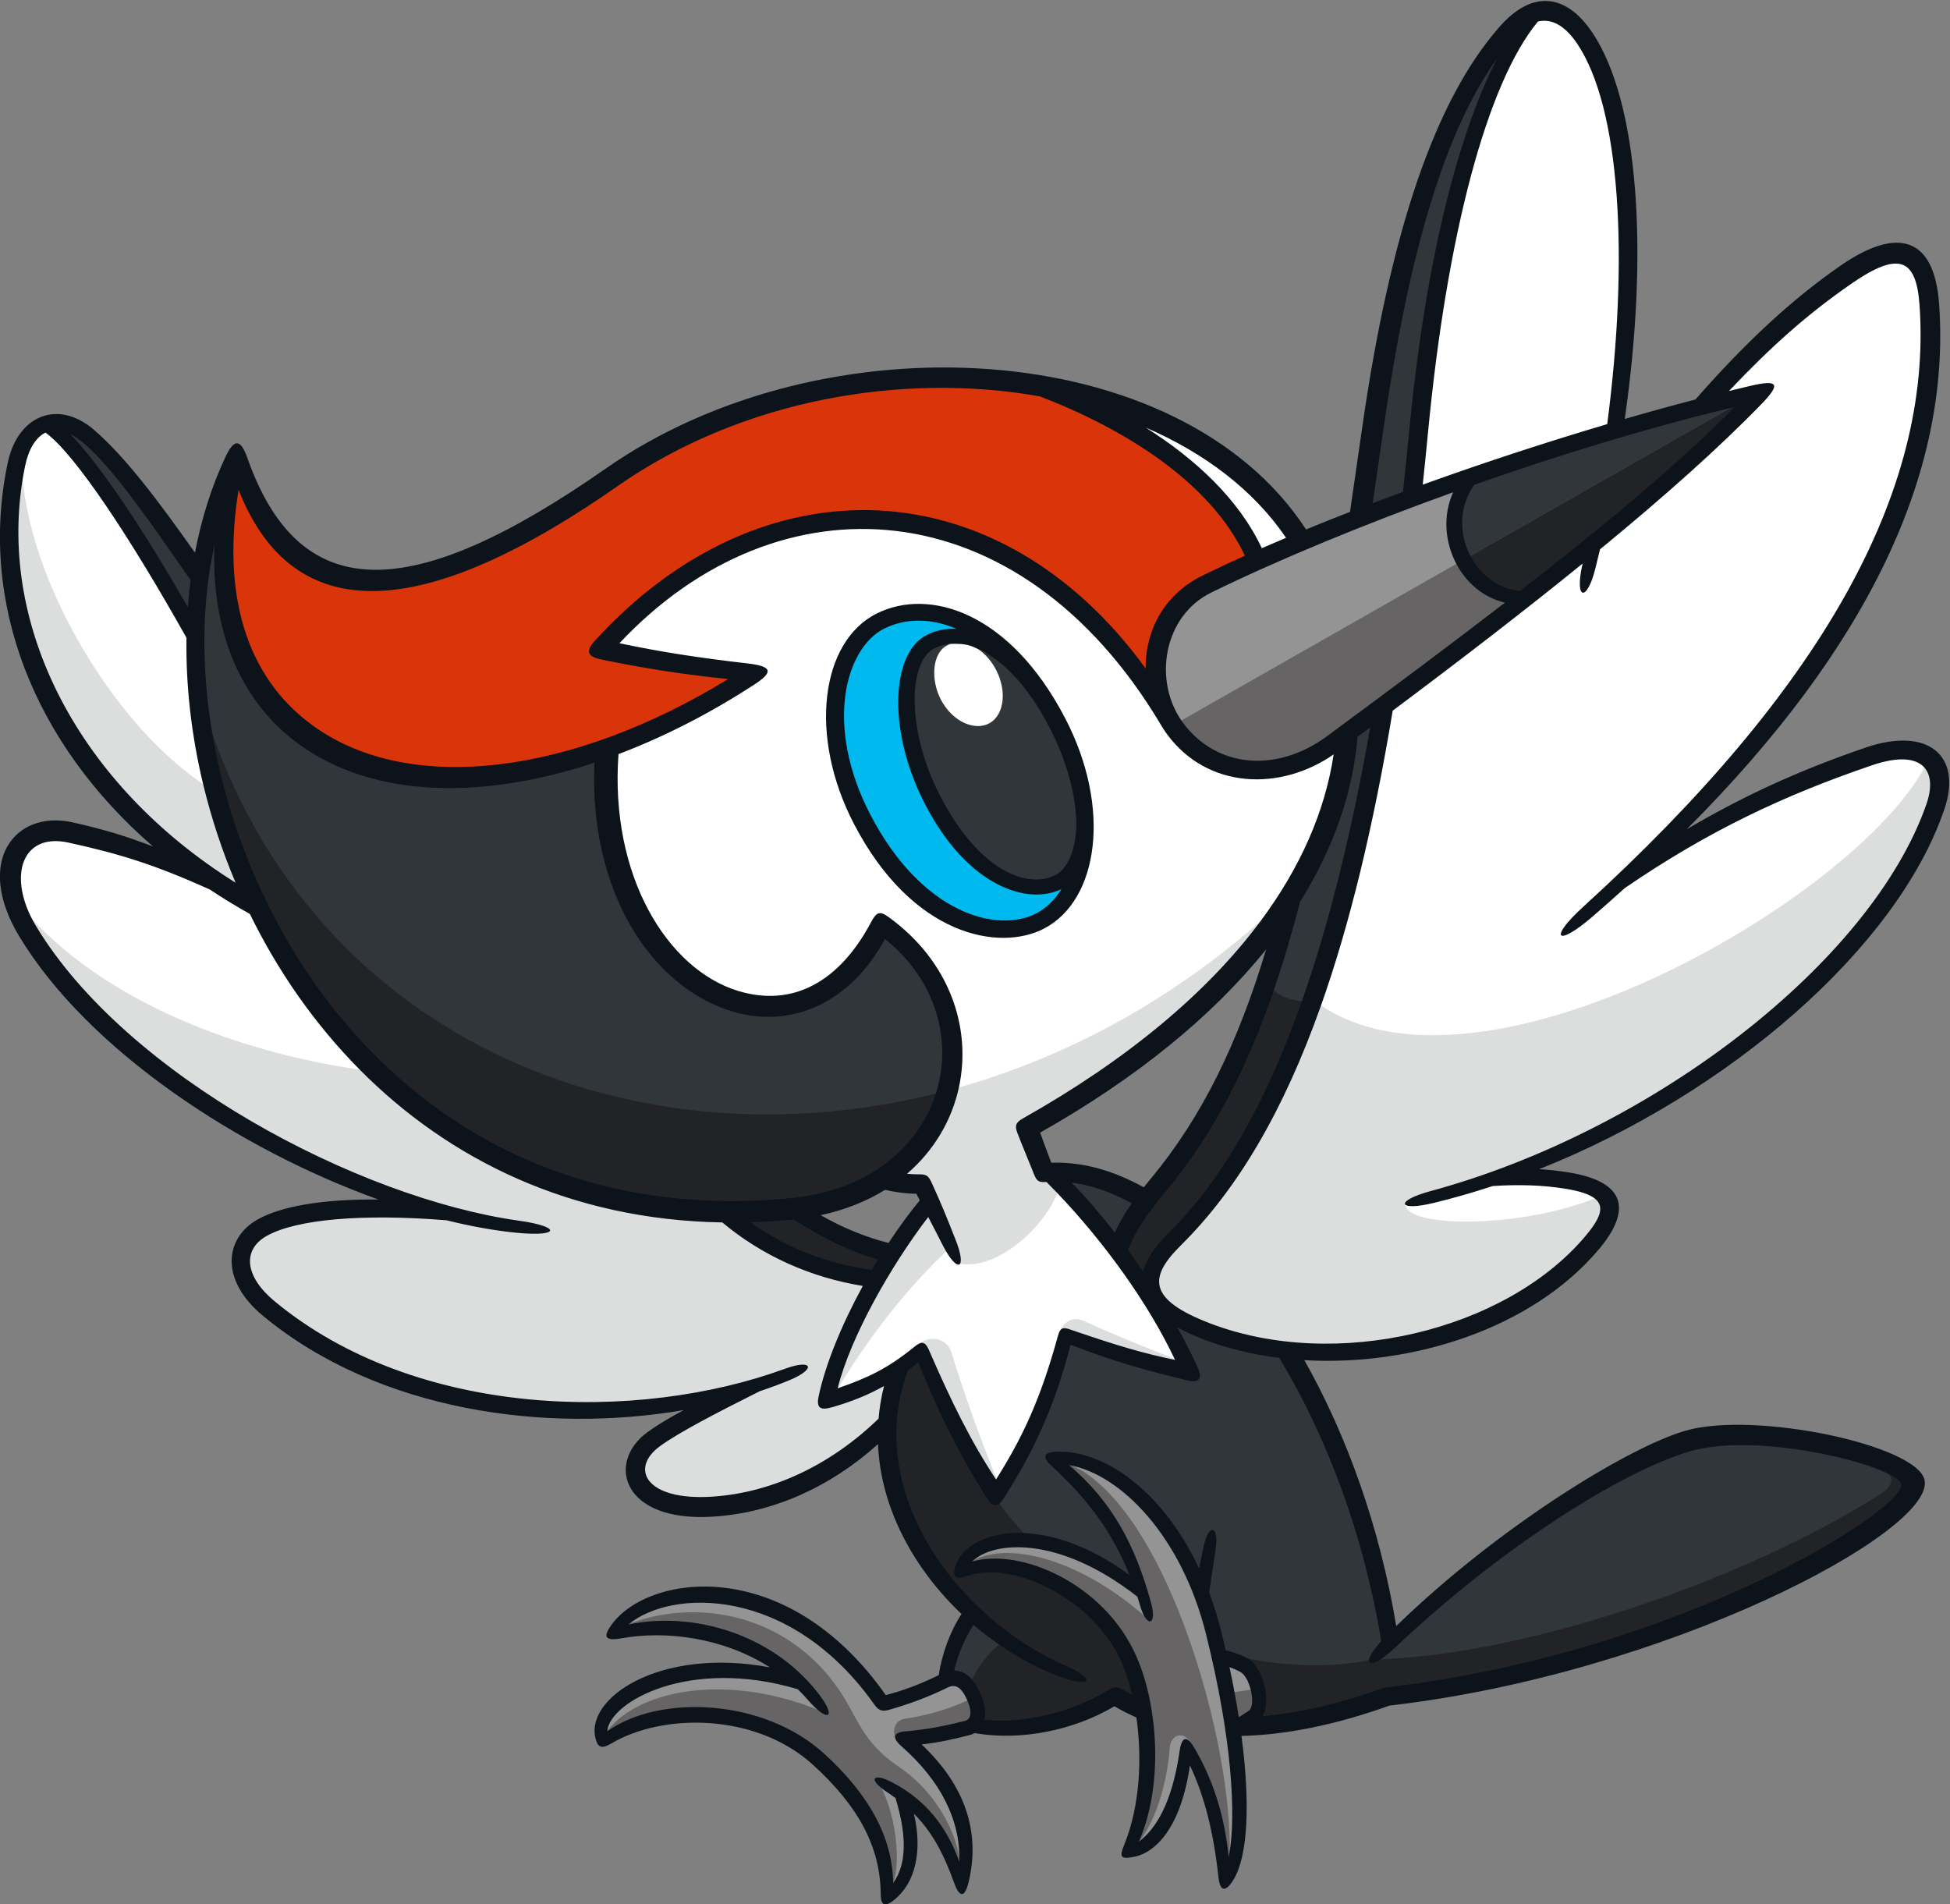 <?xml version="1.0" encoding="UTF-8"?>
<!-- Created with Inkscape (http://www.inkscape.org/) -->
<svg version="1.1" viewBox="0 0 295.92 288.96" xmlns="http://www.w3.org/2000/svg" xmlns:cc="http://creativecommons.org/ns#" xmlns:dc="http://purl.org/dc/elements/1.1/" xmlns:rdf="http://www.w3.org/1999/02/22-rdf-syntax-ns#">
 <rect x="0" y="0" width="295.92" height="288.96" fill="#808080" stroke="none"/>
 <defs>
  <clipPath id="clipPath2744">
   <path d="M 0,841.89 H 595.28 V 0 H 0 Z"/>
  </clipPath>
  <clipPath id="clipPath2759">
   <path d="M 0,841.89 H 595.28 V 0 H 0 Z"/>
  </clipPath>
  <clipPath id="clipPath2669">
   <path d="M 0,841.89 H 595.28 V 0 H 0 Z"/>
  </clipPath>
  <clipPath id="clipPath2684">
   <path d="M 0,841.89 H 595.28 V 0 H 0 Z"/>
  </clipPath>
  <clipPath id="clipPath2699">
   <path d="M 0,841.89 H 595.28 V 0 H 0 Z"/>
  </clipPath>
  <clipPath id="clipPath2714">
   <path d="M 0,841.89 H 595.28 V 0 H 0 Z"/>
  </clipPath>
  <clipPath id="clipPath2639">
   <path d="M 0,841.89 H 595.28 V 0 H 0 Z"/>
  </clipPath>
  <clipPath id="clipPath2654">
   <path d="M 0,841.89 H 595.28 V 0 H 0 Z"/>
  </clipPath>
  <clipPath id="clipPath2774">
   <path d="M 0,841.89 H 595.28 V 0 H 0 Z"/>
  </clipPath>
  <clipPath id="clipPath2789">
   <path d="M 0,841.89 H 595.28 V 0 H 0 Z"/>
  </clipPath>
  <clipPath id="clipPath2804">
   <path d="M 0,841.89 H 595.28 V 0 H 0 Z"/>
  </clipPath>
  <clipPath id="clipPath2819">
   <path d="M 0,841.89 H 595.28 V 0 H 0 Z"/>
  </clipPath>
  <clipPath id="clipPath2834">
   <path d="M 0,841.89 H 595.28 V 0 H 0 Z"/>
  </clipPath>
  <clipPath id="clipPath2849">
   <path d="M 0,841.89 H 595.28 V 0 H 0 Z"/>
  </clipPath>
  <clipPath id="clipPath2864">
   <path d="M 0,841.89 H 595.28 V 0 H 0 Z"/>
  </clipPath>
  <clipPath id="clipPath2909">
   <path d="M 0,841.89 H 595.28 V 0 H 0 Z"/>
  </clipPath>
  <clipPath id="clipPath2984">
   <path d="M 0,841.89 H 595.28 V 0 H 0 Z"/>
  </clipPath>
  <clipPath id="clipPath3074">
   <path d="M 0,841.89 H 595.28 V 0 H 0 Z"/>
  </clipPath>
  <clipPath id="clipPath2999-2-6-3">
   <path d="M 0,841.89 H 595.28 V 0 H 0 Z"/>
  </clipPath>
  <clipPath id="clipPath3089-9-9-3">
   <path d="M 0,841.89 H 595.28 V 0 H 0 Z"/>
  </clipPath>
 </defs>
 <g stroke-width="3.885">
  <path d="m256.26 218.66c-10.46 3.077-30.046 15.483-45.222 30.559-1.539-10.083-7.281-32.093-15.483-44.126-6.974-1.508-17.228-3.555-20.783-8.478l-34.864 8.202c-0.956 0.82-1.915 1.368-3.101 2.207-5.677 13.614 0.622 28.002 10.755 37.58-2.001 2.704-3.606 6.761-4.068 10.483l3.699 6.679c6.481 1.259 15.359-0.202 22.112-4.445 10.362 6.543 24.812 6.05 41.325 0.101 42.145-4.818 80.906-26.355 79.779-32.505-0.785-4.262-23.744-9.317-34.149-6.255" fill="#30363a"/>
  <path d="m199.79 86.274c-7.079-15.32-23.173-24.688-41.877-27.862 13.673 5.105 28.045 14.5 32.944 26.351-13.832 5.782-16.999 11.229-15.141 21.44-22.197-34.592-59.544-35.952-84.5-7.763 7.852 1.593 14.217 2.759 23.239 3.61-48.96 31.786-90.301 13.051-78.462-33.003-20.981 40.785 10.941 121.41 84.224 114.3 5.49-0.532 10.118-2.191 13.816-4.596 1.807 0.594 3.998 0.882 5.98 0.8 0.439 0.929 0.839 1.78 1.228 2.607-6.601 7.918-14.244 21.754-15.689 30.174 5.331-1.232 9.706-3.419 14.353-7.522 3.66 8.614 6.873 15.211 11.248 22.05 4.853-6.904 8.031-14.392 10.63-24.237 8.645 2.906 12.748 4.239 18.899 5.471-4.29-9.982-13.346-22.489-21.292-30.147l-0.754-0.07c-0.956-2.459-1.686-4.297-2.595-6.764 44.573-24.956 56.451-57.352 43.75-84.842" fill="#fff"/>
  <path d="m114.45 102.05c-9.022-0.851-15.386-2.017-23.239-3.606 24.956-28.189 62.306-26.829 84.5 7.759-1.857-10.211 1.309-15.658 15.141-21.44-4.899-11.85-19.272-21.245-32.944-26.347-21.455-3.644-46.349 0.866-65.042 13.914-30.889 21.564-49.22 21.327-56.878-3.283-11.839 46.054 29.502 64.789 78.462 33.003" fill="#d9340a"/>
  <path d="m35.155 70.764c-19.248 41.282 12.795 119.6 85.067 112.58 25.636-2.487 32.517-29.385 13.673-43.206-12.53 25.593-44.814 9.084-41.613-26.984-35.606 14.788-65.858-3.959-57.127-42.394" fill="#30363a"/>
  <path d="m283.74 114.71c-12.655 4.317-24.117 9.624-37.339 18.689 33.038-30.679 48.447-59.653 46.5-87.324-0.606-8.602-4.713-9.958-12.581-4.511-8.257 5.715-15.095 12.142-22.054 20.15-4.958 1.15-8.245 1.904-13.078 3.427 3.726-25.958 2.238-49.162-4.519-59.4-2.506-3.8-5.171-4.62-7.41-4.138-7.681 8.365-14.644 30.563-17.815 63.752-5.743 60.088-16.408 102.13-37.121 122.64-6.388 6.325-4.608 10.308 4.923 13.949 19.687 7.518 46.201 1.158 58.514-13.385 4.546-5.37 2.953-8.342-3.718-9.457-3.563-0.591-7.075-0.699-10.949-0.474 29.055-10.234 58.646-33.131 66.763-56.257 2.436-6.935-1.865-10.475-10.118-7.658" fill="#fff"/>
  <path d="m196 136.32c-4.697 18.211-10.724 32.124-20.142 43.466-3.163 3.808-5.156 6.749-6.131 9.974 1.375 1.842 3.536 4.779 5.335 7.961l0.633-0.284c-2.125-2.576-1.29-5.572 2.623-9.445 20.713-20.511 31.378-62.551 37.121-122.64 3.124-32.711 10.001-55.169 17.554-63.814-1.741 0.971-3.252 2.102-4.286 3.275-8.093 9.189-15.425 26.518-20.243 60.127-1.714 11.944-3.291 22.85-4.88 32.836 2.898 13.789-1.115 28.169-7.584 38.547" fill="#30363a"/>
  <path d="m29.685 96.554c0.047-3.163 0.276-6.275 0.707-9.294-6.267-8.913-11.676-16.649-16.797-21.067-2.49-2.149-4.798-2.627-6.675-1.943 4.954 2.623 14.765 17.958 22.765 32.303" fill="#30363a"/>
  <path d="m136.38 207.68c-0.614 2.358-1.232 5.537-1.341 7.845-7.378 7.623-16.855 12.379-26.809 13.024-12.134 0.785-14.057-6.465-8.925-10.222 2.759-2.02 7.588-4.546 13.918-7.728-23.033 6.59-53.009 3.932-72.385-12.091-5.133-4.247-5.603-9.748-0.909-12.375 4.593-2.564 14.221-3.47 27.532-2.324-22.679-6.139-50.887-22.224-63.192-42.576-6.205-10.269-0.754-16.598 6.426-15.04 8.249 1.795 13.572 3.691 22.819 7.977-26.164-17.037-35.489-42.242-30.939-63.837 0.645-3.066 2.219-5.315 4.336-6.081 4.958 2.619 14.768 17.958 22.765 32.299-0.575 38.936 27.819 86.392 80.195 87.212 6.706 5.715 14.271 9.104 23.009 10.222-3.691 7.196-6.135 13.385-7.336 18.343 3.936-1.169 6.59-2.288 10.836-4.647" fill="#fff"/>
  <path d="m159.85 177.74c5.785 0.326 10.269 1.69 14.364 4.29-1.496 1.884-3.314 4.484-4.484 7.41-3.38-4.484-6.893-8.451-9.881-11.699" fill="#30363a"/>
  <path d="m143.46 254.99c-3.349 1.64-6.154 2.665-9.434 3.485-15.176-22.147-36.779-18.114-40.948-10.595 8.587-2.203 20.604-0.183 28.36 7.359-18.156-5.494-32.428 2.914-29.863 8.979 7.74-5.832 23.577-5.587 32.606 2.599 7.841 7.106 10.949 14.349 10.459 21.125 4.107-3.12 4.573-8.482 2.215-15.6 4.596 3.256 6.963 7.336 9.135 13.75 2.028-7.934-0.82-15.65-8.75-22.283 3.745-0.291 6.263-0.797 9.64-1.643 3.442-0.859 0.369-9.034-3.419-7.176" fill="#949495"/>
  <path d="m143.95 165.45c-48.066 12.853-98.565-8.369-113.43-59.357 8.902 66.984 67.987 88.964 103.5 72.739 3.419-1.5 8.016-7.444 9.927-13.381" fill="#222327"/>
 </g>
 <g fill="#dcdddd" stroke-width="3.885">
  <path d="m141.42 182.17c-6.893 6.784-14.007 20.795-15.114 29.949 5.354-9.154 11.765-17.193 18.145-23.013 0.186 0.501 0.75 1.752 1.034 2.63 5.661 1.185 13.478-5.51 15.483-12.014-0.501-0.75-1.002-1.375-1.511-1.881l-1.131-0.206c-0.82-1.846-1.846-4.717-2.549-6.71 15.441-8.047 30.368-20.938 37.995-33.383-15.048 13.987-32.272 23.215-49.819 27.909-1.912 5.937-6.512 11.882-9.931 13.381 2.051 0.412 4.379 0.956 5.883 0.82z"/>
  <path d="m139.1 204.15c1.818-1.562 4.561-1.29 5.308 1.154 1.504 4.934 3.975 12.177 7.176 19.967-3.854-4.725-9.737-14.656-12.484-21.121"/>
  <path d="m160.68 202.48c0.622-1.947 2.145-2.782 3.796-2.024 5.354 2.459 10.533 4.484 16.225 6.691-5.308-0.361-14.947-2.999-20.021-4.666"/>
 </g>
 <path d="m133 194.01c-8.789-1.103-16.392-4.495-23.134-10.238 3.349 0.051 6.796-0.074 10.343-0.42 0.097-0.012 0.19-0.027 0.291-0.039 5.055 3.264 9.364 5.548 14.749 6.834-0.975 1.605-1.434 2.459-2.25 3.862" fill="#222327" stroke-width="3.885"/>
 <g fill="#dcdddd" stroke-width="3.885">
  <path d="m57.515 162.69c13.109 12.41 30.679 20.74 52.36 21.078 6.706 5.715 14.271 9.104 23.009 10.222-3.691 7.196-6.135 13.385-7.336 18.343 3.936-1.169 6.59-2.292 10.836-4.647-0.618 2.358-1.232 5.537-1.341 7.841-7.378 7.623-16.855 12.383-26.809 13.028-12.134 0.785-14.057-6.465-8.925-10.222 2.759-2.02 7.588-4.546 13.918-7.732-23.033 6.593-53.009 3.936-72.385-12.087-5.133-4.247-5.603-9.748-0.909-12.375 4.589-2.564 14.221-3.47 27.532-2.327-22.679-6.135-54.349-24.288-63.114-44.927 13.036 14.59 35.594 21.82 53.164 23.806"/>
  <path d="m3.315 70.414c0.412 17.364 14.765 41.426 29.669 49.904 1.096 5.059 3.419 11.757 5.879 16.408-22.776-11.283-42.452-36.243-35.548-66.312"/>
  <path d="m292.74 115.09c-9.278 20.406-68.888 55.27-93.277 36.771-5.952 17.061-16.082 31.487-21.552 36.818-5.467 5.335-4.375 9.434 2.735 12.445 31.2 13.195 66.503-9.131 62.905-19.917-11.54 5.296-30.656 5.296-30.236 1.43 58.914-14.566 87.445-59.653 79.425-67.548"/>
 </g>
 <g stroke-width="3.885">
  <path d="m125.21 259.92c-14.609-6.314-29.012-3.606-33.547 3.454 10.234-4.398 20.107-4.748 30.765 2.059 7.417 4.74 11.85 13.447 12.468 21.902 2.421-3.866 0.878-13.401-1.904-17.263 4.841 1.958 10.358 7.573 12.779 14.889 0.322-5.684-3.376-12.744-9.224-16.742-3.92-2.685-5.311-4.83-7.514-8.952-7.891-14.792-24.218-17.348-35.206-12.126 14.17-1.236 24.529 3.143 31.382 12.779" fill="#666464"/>
  <path d="m147.76 257.57c-2.949 1.562-6.947 2.77-10.487 3.256-1.593 0.218-2.102 2.23-1.049 3.435 4.818-0.284 7.689-1.103 9.997-1.745 2.308-0.641 2.685-1.97 1.539-4.946" fill="#666464"/>
  <path d="m151 227.3c15.002 20.779 40.867 28.212 57.383 24.494 20.185-0.221 53.716-10.475 76.857-24.968 2.188-1.368 2.219-2.782 0.789-3.594 3.613 0.027 5.226 2.358 3.505 4.286-8.517 9.535-49.034 27.431-77.747 29.653-12.223 4.076-28.519 7.767-42.145 0.381-5.35 2.677-15.918 6.36-21.778 4.068 0.785-1.364 0.649-3.617-0.855-5.669 1.232-2.941 3.147-5.401 5.537-7.11-14.765-11.143-22.127-27.47-16.167-41.154 1.539-1.162 2.564-1.846 3.52-2.871 2.599 7.04 6.753 15.235 11.101 22.485" fill="#222327"/>
  <path d="m199.37 151.96c-2.988 0.237-6.209-0.863-7.149-3.143-4.111 12.049-9.329 22.508-16.358 30.974-3.163 3.808-5.156 6.749-6.131 9.97 1.375 1.846 3.536 4.783 5.335 7.965l0.633-0.288c-2.125-2.576-1.29-5.568 2.623-9.445 8.462-8.377 15.588-20.709 21.047-36.033" fill="#222327"/>
  <path d="m184.2 247.61c-4.235-16.94-15.689-27.108-24.474-26.386 6.66 5.657 10.693 11.567 13.424 19.68-14.667-11.023-26.522-7.631-27.369-2.32 6.648-3.579 20.9 2.141 25.702 13.265 3.446 7.981 3.831 20.783-0.272 29.121 3.827-0.408 7.794-5.467 8.886-15.996 3.155 4.989 5.226 12.056 5.883 20.511 4.651-5.968 1.026-26.689-1.78-37.875" fill="#949495"/>
  <path d="m187.13 262.28c1.173-0.575 1.997-1.061 3.12-1.791 1.772-1.154 0.645-6.706-1.418-7.841-1.049-0.575-2.324-1.018-3.738-1.282 0.921 4.515 1.306 6.24 2.036 10.914" fill="#949495"/>
  <path d="m186.36 256.89c1.795-0.202 3.186-0.439 4.643-0.676 0.268 1.251 0.202 3.182-0.474 3.792-0.68 0.61-2.405 1.9-3.559 2.475-0.101-1.896-0.272-3.761-0.61-5.591" fill="#666464"/>
  <path d="m160.84 221.71c16.365 4.507 27.854 47.635 25.453 63.126-1.014-5.964-2.397-15.246-5.816-20.701-1.018-1.387-2.821-0.929-2.972 1.177-0.361 4.95-2.118 11.897-5.708 15.386 3.928-10.052 2.937-22.088-0.241-28.441-7.176-14.357-21.848-15.74-25.5-14.151 4.274-4.717 16.614-2.801 28.27 7.689-1.846-10.561-8.925-19.497-13.486-24.086" fill="#666464"/>
 </g>
 <g fill="#fff">
  <path transform="matrix(.609 0 0 -.609 -32.674 407.92)" d="m295.96 489.04c-0.348 0.066-0.699 0.151-1.05 0.266 0.351-0.115 0.701-0.2 1.05-0.266" clip-path="url(#clipPath2744)"/>
  <path transform="matrix(.609 0 0 -.609 -32.674 407.92)" d="m298.09 488.94c-0.113-0.013-0.228-0.013-0.343-0.02 0.115 7e-3 0.23 7e-3 0.343 0.02" clip-path="url(#clipPath2759)"/>
  <path transform="matrix(.609 0 0 -.609 -32.674 407.92)" d="m297.31 488.9c-0.356 1e-3 -0.718 0.038-1.083 0.094 0.365-0.056 0.727-0.093 1.083-0.094" clip-path="url(#clipPath2669)"/>
  <path transform="matrix(.609 0 0 -.609 -32.674 407.92)" d="m298.85 489.08c-0.102-0.026-0.207-0.038-0.311-0.058 0.104 0.02 0.209 0.032 0.311 0.058" clip-path="url(#clipPath2684)"/>
  <path transform="matrix(.609 0 0 -.609 -32.674 407.92)" d="m293.47 489.92c-0.354 0.184-0.706 0.385-1.051 0.617 0.345-0.232 0.697-0.433 1.051-0.617" clip-path="url(#clipPath2699)"/>
  <path transform="matrix(.609 0 0 -.609 -32.674 407.92)" d="m291.09 491.59c-0.332 0.299-0.658 0.615-0.969 0.961 0.311-0.346 0.637-0.662 0.969-0.961" clip-path="url(#clipPath2714)"/>
  <path transform="matrix(.609 0 0 -.609 -32.674 407.92)" d="m292.38 490.56c-0.355 0.241-0.701 0.516-1.042 0.807 0.341-0.291 0.687-0.566 1.042-0.807" clip-path="url(#clipPath2639)"/>
  <path transform="matrix(.609 0 0 -.609 -32.674 407.92)" d="m294.84 489.32c-0.369 0.124-0.737 0.284-1.103 0.46 0.366-0.176 0.734-0.336 1.103-0.46" clip-path="url(#clipPath2654)"/>
  <path transform="matrix(.609 0 0 -.609 -32.674 407.92)" d="m290.1 492.57c-0.314 0.352-0.611 0.736-0.899 1.134 0.288-0.398 0.585-0.782 0.899-1.134" clip-path="url(#clipPath2774)"/>
  <path transform="matrix(.609 0 0 -.609 -32.674 407.92)" d="m288.99 494.01c-0.282 0.413-0.554 0.841-0.802 1.299 0.248-0.459 0.52-0.886 0.802-1.299" clip-path="url(#clipPath2789)"/>
  <path transform="matrix(.609 0 0 -.609 -32.674 407.92)" d="m290.31 496.45c1.918-3.551 4.906-5.142 7.016-5.142 0.651 0 1.232 0.145 1.726 0.431 1.084 0.627 1.578 1.789 1.802 2.654 0.615 2.369 0.032 5.454-1.52 8.05-0.878 1.465-1.921 2.635-3.104 3.478-1.681 0.706-3.311 1.063-4.848 1.063-0.112 0-0.223-1e-3 -0.334-5e-3 -0.142-0.053-0.266-0.109-0.374-0.168-2.071-1.127-2.646-6.129-0.364-10.361" clip-path="url(#clipPath2804)"/>
  <path transform="matrix(.609 0 0 -.609 -32.674 407.92)" d="m299.58 489.32c-0.08-0.032-0.165-0.052-0.247-0.081 0.082 0.029 0.167 0.049 0.247 0.081" clip-path="url(#clipPath2819)"/>
  <path transform="matrix(.609 0 0 -.609 -32.674 407.92)" d="m293.43 509.22c0.206-0.032 0.411-0.061 0.621-0.103-0.21 0.042-0.414 0.07-0.621 0.103" clip-path="url(#clipPath2834)"/>
  <path transform="matrix(.609 0 0 -.609 -32.674 407.92)" d="m291.84 509.38c0.205-7e-3 0.411-0.017 0.62-0.035-0.21 0.018-0.415 0.028-0.62 0.035" clip-path="url(#clipPath2849)"/>
  <path transform="matrix(.609 0 0 -.609 -32.674 407.92)" d="m295.16 508.84c0.183-0.051 0.363-0.091 0.548-0.15-0.185 0.059-0.365 0.099-0.548 0.15" clip-path="url(#clipPath2864)"/>
 </g>
 <path transform="matrix(.609 0 0 -.609 -32.674 407.92)" d="m347.01 488.23c-1.016-1.669-0.089 0.032-0.037-0.038 8.539-11.594 26.873-12.281 39.108-3.257 16.29 12.019 31.601 25 44.901 35.252-5.567 1.303-10.801 5.763-13.255 10.703-2.624 5.281-2.368 12.953 0.164 18.572-21.98-7.903-47.235-17.69-64.281-26.009-12.111-5.909-13.661-24.95-6.422-35.044" clip-path="url(#clipPath2909)" fill="#949495"/>
 <path transform="matrix(.609 0 0 -.609 -32.674 407.92)" d="m418.02 531.47c2.381-4.923 9.082-10.116 14.755-10.688 22.068 17.132 42.543 34.927 56.17 48.7-0.376-0.089-2.714 0.527-3.093 0.437-19.674-4.697-44.281-12.343-66.054-19.996-3.827-5.363-3.97-13.182-1.422-18.453" clip-path="url(#clipPath2984)" fill="#30363a"/>
 <path d="m178.3 109.89 88.157-50.201-8.571 8.571-17.601 14.999-20.203 16.07-20.815 15.305-4.285 1.99-6.734 0.612-5.051-1.837z" fill="#666464"/>
 <path d="m266.46 59.693-44.48 25.33 2.238 2.984 4.746 2.297 1.457 0.809 9.867-7.85 17.602-15 8.57-8.57z" fill="#222327"/>
 <path transform="matrix(.609 0 0 -.609 -32.674 407.92)" d="m410.16 373.03c-4.718-1.281-6.763-2.623-6.369-3.307 0.361-0.628 2.764-0.704 7.116 0.346 4.925 1.187 9.838 2.609 14.718 4.215 6.325 0.393 12.363 0.281 18.305-0.712 3.524-0.587 5.835-1.375 7.152-2.424 2.519-2.005 1.332-4.979-2.442-9.435-19.965-23.575-62.203-33.588-93.379-21.679-15.812 6.041-15.296 11.601-7.343 19.478 14.139 13.999 25.577 33.457 34.85 59.586 7.207 20.306 13.102 44.66 17.93 73.636 17.366 12.987 33.245 25.23 47.319 36.655-0.03-0.134-0.057-0.269-0.087-0.404-1.933-8.655 1.131-9.358 3.282-0.757 0.393 1.57 0.771 3.137 1.141 4.703 16.096 13.226 29.662 25.316 40.179 36.148 5.039 5.189 4.174 6.197-2.732 4.584-1.744-0.407-3.522-0.836-5.314-1.275 10.425 11.012 19.357 19.019 30.512 26.742 11.89 8.234 16.161 6.232 16.976-5.353 3.304-46.893-24.958-96.31-83.705-149.82-8.958-8.159-6.646-10.178 2.193-2.562 2.764 2.381 5.434 4.755 8.061 7.126 20.908 14.317 39.707 23.132 61.575 30.594 6.637 2.266 10.944 1.794 13.031-0.5 1.779-1.954 1.951-5.227 0.518-9.305-13.747-39.161-67.959-81.215-123.49-96.285m-12.312-112.16c-2.065-2.239-3.021-3.895-3.069-4.773-0.052-0.966 0.987-0.985 2.885 0.234 0.961 0.617 2.13 1.537 3.493 2.824 27.105 25.59 56.79 44.074 73.662 49.037 13.993 4.11 39.187-0.872 48.769-5.312 2.27-1.052 3.671-2.073 3.831-2.936 1.076-6.028-54.283-41.788-127.3-50.447-0.963-0.11-1.544-0.226-2.446-0.549-10.584-3.74-20.395-5.977-29.371-6.766 2.308 4.231-0.211 12.152-3.417 14.208-0.107 0.069-0.213 0.156-0.321 0.211-1.901 0.966-3.693 1.596-5.471 1.99-0.374 1.623-0.765 3.259-1.178 4.911-0.838 3.352-1.835 6.519-2.955 9.514 0.549 3.771 1.188 7.847 1.637 10.958 0.842 5.821-1.799 6.297-3.003 0.547-0.384-1.832-0.725-3.561-1.151-5.501-9.114 19.411-23.837 29.629-35.654 29.056-3.194-0.161-3.433-1.42-1.127-3.519 8.685-7.902 15.024-16.17 19.472-27.236-9.772 7.234-19.076 10.243-26.575 10.497-9.094 0.309-15.533-3.422-16.927-8.557-0.671-2.459 0.052-3.15 3.22-2.082 11.678 3.931 31.695-6.268 38.362-21.714 1.014-2.352 1.868-5.037 2.552-7.924-0.749 0.389-1.499 0.778-2.221 1.207-1.494 0.881-2.191 0.87-3.579 0.021-9.147-5.612-20.934-8.48-30.993-7.53 0.407 1.708 0.156 3.874-0.914 6.352-0.681 1.58-1.431 2.817-2.241 3.754-1.303 1.508-2.769 2.212-4.389 2.197 0.921 4.076 2.69 8.092 4.797 11.403 2.057-1.763 4.196-3.399 6.388-4.913 4.992-3.447 10.272-6.225 15.577-8.165 7.225-2.643 8.755-0.476 1.11 2.846-27.087 11.768-50.691 43.446-39.398 73.64 0.86 0.648 1.721 1.329 2.59 2.054 4.381-11.248 9.796-22.25 17.025-33.856 1.07-1.715 2.023-2.244 3.049-1.48 0.366 0.272 0.742 0.701 1.135 1.312 7.041 10.925 12.735 22.65 16.719 38.359 11.223-4.319 18.516-6.31 28.875-8.837 3.214-0.784 4.093 0.326 2.833 3.111-1.424 3.162-3.146 6.548-5.078 10.033 1.913-1.053 4.128-2.066 6.672-3.037 5.788-2.211 12.108-3.722 18.701-4.547 11.882-19.64 21.059-44.037 25.419-70.595m-33.027-17.356c-0.958-0.624-1.688-1.112-2.473-1.585-0.318 2.027-0.672 4.095-1.065 6.206-0.383 2.054-0.803 4.147-1.256 6.27 0.968-0.339 1.873-0.74 2.732-1.212 1.155-0.633 2.089-2.511 2.571-4.46 0.551-2.232 0.507-4.556-0.509-5.219m-4.907-35.937c-0.032-0.17-0.058-0.359-0.093-0.523-1.028 10.696-4.063 19.596-8.563 27.26-0.591 1.006-1.121 1.656-1.587 1.962-1.007 0.662-1.71-0.288-2.066-2.761-1.895-13.156-5.994-19.452-10.15-22.594-2e-3 -2e-3 -5e-3 -4e-3 -7e-3 -6e-3 6.18 14.076 4.794 33.78-0.568 46.065-8.056 18.452-29.207 27.231-40.977 23.71 0.048 0.05 0.106 0.097 0.156 0.146 4.983 4.829 21.165 6.665 41.014-8.876 0.256-0.793 0.508-1.593 0.748-2.414 0.351-1.2 0.749-2.084 1.141-2.702 1.401-2.208 2.726-0.82 1.552 3.489-3.929 14.417-9.678 25.266-20.482 34.439 0.083-0.014 0.167-0.036 0.25-0.051 12.632-2.389 27.755-17.515 33.893-42.06 6.419-25.681 7.619-45.289 5.739-55.084m-65.831 33.42c-5.074-1.27-9.368-2.117-14.895-2.609-2.021-0.174-2.876-0.859-2.329-2.017 0.231-0.487 0.704-1.057 1.453-1.71 9.669-8.475 14.66-18.314 14.387-28.447-2e-3 -0.095 2e-3 -0.19-1e-3 -0.286-3.032 8.509-8.181 15.312-16.751 19.786-4.27 2.229-5.663 1.1-2.91-1.232 0.414-0.351 0.916-0.727 1.522-1.124 0.785-0.516 1.527-1.039 2.247-1.568 2.939-9.682 2.716-16.596-0.563-21.146-9e-3 -0.012-0.017-0.026-0.026-0.039-0.143 11.517-6.15 22.229-17.312 32.347-14.899 13.508-40.65 14.854-53.922 5.481 1e-3 0.024 9e-3 0.05 0.011 0.074 0.6 7.221 20.422 18.459 47.452 10.395 0.851-0.827 1.677-1.69 2.468-2.6 1.055-1.215 1.977-2.112 2.748-2.739 3.142-2.555 3.69-0.45-0.387 4.675-11.856 14.904-31.475 20.012-46.959 16.811-0.01-2e-3 -0.021-3e-3 -0.031-5e-3 10.533 8.828 40.113 9.81 61.193-19.881 1.015-1.436 1.842-1.943 3.78-1.378 5.22 1.525 9.533 3.083 14.586 5.56 1.888 0.913 3.36 0.116 4.795-3.082 0.031-0.069 0.048-0.127 0.077-0.194 1.348-3.136 0.788-4.719-0.633-5.072m-21.497 75.333c-11.81-11.466-26.47-18.473-41.438-19.442-16.506-1.084-20.696 6.967-13.052 12.563 4.751 3.476 14.294 8.396 24.881 13.709 2.558 0.85 5.037 1.765 7.414 2.753 6.756 2.806 5.772 5.365-1.096 2.851-36.706-13.432-91.843-12.44-127.19 16.795-7.491 6.199-8.137 12.863-1.936 16.327 7.392 4.131 23.917 5.566 44.759 3.867 6.14-1.518 12.069-2.589 17.625-3.125 10.562-1.02 11.133 1.517 0.379 3.03-39.913 5.612-97.682 35.997-120.28 73.377-0.293 0.484-0.561 0.965-0.818 1.445-6.178 11.518-2.441 21.855 8.829 19.398 12.986-2.824 21.754-5.613 35.24-11.677 3.212-2.135 6.55-4.179 10.022-6.117 6.955-14.217 16.166-27.527 27.533-38.953 22.106-22.22 52.384-37.284 90.192-37.912 10.038-8.394 22.104-13.728 35.01-15.824-5.179-9.498-9.295-19.406-11.009-27.504-0.622-2.937 0.443-3.574 3.416-2.709 4.899 1.425 9.01 3.091 12.877 5.27-0.688-2.727-1.132-5.437-1.359-8.122m-213.29 234.01c0.185 1.133 0.389 2.265 0.623 3.394 0.844 4.071 2.599 7.086 5.078 8.299 7.424-5.336 21.491-26.79 35.132-51.134-0.184-11.973 1.228-24.37 4.195-36.65 1.989-8.233 4.677-16.411 8.046-24.374-39.073 24.432-59.093 63.541-53.074 100.46m15.328 8.987c7.716-6.658 17.035-20.462 26.539-34.047-0.288-2.225-0.522-4.472-0.691-6.741-10.21 17.839-21.659 35.427-29.382 43.161 1.117-0.538 2.293-1.302 3.534-2.373m32.469-25.366c-0.854-22.146 7.012-39.478 21.221-49.691 18.497-13.295 45.41-13.787 73.472-4.487-1.4-31.956 14.054-55.806 34.307-61.971 14.847-4.513 29.672 2.299 38.083 18.052 12.924-10.34 16.871-25.553 12.66-38.65-4.203-13.073-16.534-24.038-36.183-25.943-84.951-8.249-133.65 55.549-143.98 115.15-2.904 16.744-2.776 33.153 0.423 47.543m6.017 13.813c12.592-31.91 42.063-35.634 94.411 0.908 31.087 21.7 71.105 28.425 105.24 22.386 21.109-8.089 42.562-21.408 51.101-39.715-3.65-1.642-7.146-3.275-10.454-4.89-9.971-4.867-14.341-14.063-14.281-23.191-36.434 50.117-95.593 52.577-137.29 6.843-2.298-2.519-1.877-3.899 1.767-4.643 10.026-2.053 19.752-3.664 31.514-4.846-38.823-23.777-79.235-29.042-103.35-11.706-17.163 12.338-22.786 33.377-18.663 58.854m261.02-11.955c-2.049-0.865-4.071-1.731-6.045-2.595-5.676 12.158-16.531 22.242-28.915 30.055 14.629-6.313 26.867-15.55 34.96-27.46m-39.397-177.49c1.773 4.721 5.005 9.302 9.444 14.647 11.49 13.838 19.961 29.984 26.811 49.871 2.392 6.943 4.587 14.353 6.639 22.277 8.29 13.257 13.141 27.077 14.316 41.102 1.058 0.783 2.113 1.566 3.16 2.345-4.717-26.739-10.388-49.422-17.087-68.391-9.068-25.68-20.014-44.573-33.04-57.469-3.491-3.458-5.684-6.686-6.52-9.696-1.21 1.788-2.45 3.563-3.723 5.314m0.96 11.665c-1.749-2.497-3.151-4.892-4.23-7.313-3.492 4.509-7.127 8.755-10.769 12.456 4.997-0.626 10.03-2.44 14.999-5.143m-20.068 10.117c-0.999 2.562-1.784 4.829-2.777 7.49 24.054 13.589 42.983 29.064 56.316 45.653-7.045-23.389-15.921-41.694-28.756-57.149-0.599-0.722-1.174-1.428-1.726-2.124-7.611 4.152-15 6.364-23.057 6.13m-30.654-13.536c1.168-2.276 2.199-4.277 3.639-7.083 0.289-0.564 0.567-1.058 0.84-1.521 1.54-2.61 2.78-3.621 3.332-3.165 0.581 0.48 0.404 2.567-1.017 6.158-2.148 5.431-3.5 8.832-5.941 14.145-0.849 1.856-1.4 2.122-3.19 2.098-1.002-7e-3 -1.982 0.047-2.949 0.142 6.782 5.844 11.135 13.364 12.904 21.415 3.264 14.86-2.233 31.48-17.436 42.505-2.261 1.639-3.06 1.371-4.461-1.28-7.82-14.755-19.43-21.243-33.084-17.082-17.744 5.403-32.026 28.814-29.821 59.011 11.338 4.295 22.778 10.131 33.848 17.337 4.673 3.036 4.661 4.522-1.631 5.253-12.308 1.431-21.669 2.854-31.978 5.042 39.689 42.33 99.62 38.986 134.91-20.325 0.036-0.061 0.073-0.121 0.109-0.181 0.107-0.18 0.216-0.353 0.322-0.534l-2e-3 0.019c0.354-0.567 0.721-1.126 1.117-1.663 10.094-13.713 28.268-14.246 41.51-5.018-2.138-14.225-8.302-28.231-18.272-41.624-13.211-17.745-33.102-34.414-59.175-49.091-1.766-0.994-2.046-1.851-1.382-3.571 1.144-2.972 2.997-7.406 4.131-10.25 0.729-1.81 1.105-2.118 3.146-2.021 0.897-0.895 1.791-1.807 2.681-2.739 11.772-12.324 22.789-27.639 29.302-41.489 0.016-0.034 0.034-0.068 0.05-0.102-8.037 1.683-13.928 3.393-26.082 7.561-1.469 0.503-2.129 0.46-2.589-0.287-0.209-0.339-0.381-0.808-0.562-1.462-4.3-15.555-8.65-24.93-15.348-35.565-8e-3 -0.014-0.016-0.027-0.024-0.04-6.298 9.508-11.179 19.494-16.678 32.15-0.792 1.82-1.473 2.271-2.663 1.613-0.307-0.169-0.638-0.394-1.023-0.709-6.648-5.396-11.518-7.703-19.041-10.307-0.023-8e-3 -0.044-0.016-0.066-0.023 3.23 12.86 13.271 30.552 22.577 42.683m-26.81 0.451c6.121 1.309 11.476 3.487 16.048 6.317 2.495-0.595 5.307-0.967 7.794-0.975 0.299-0.586 0.578-1.13 0.846-1.653-2.63-3.177-5.255-6.773-7.781-10.615-6.034 1.561-11.443 3.823-16.907 6.926m14.305-11.032c-0.525-0.859-1.042-1.726-1.553-2.6-11.301 1.628-21.205 5.383-30.304 11.872 3.472 0.103 6.999 0.316 10.591 0.664 0.077 7e-3 0.15 0.022 0.227 0.029 7.158-4.595 13.748-7.9 21.039-9.965m143.29 191.16c-2.532-5.618-2.076-12.047 0.547-17.328 2.454-4.94 6.8-8.866 12.367-10.169-13.3-10.253-28.077-21.28-44.368-33.298-12.235-9.025-27.37-8.16-35.91 3.435-0.051 0.069-0.091 0.145-0.141 0.215-7.239 10.095-4.801 26.293 7.31 32.202 17.046 8.319 38.215 17.04 60.195 24.943m-17.401 15.497c6.345 44.29 15.331 74.45 28.289 92.472-10.096-19.664-17.946-51.988-21.835-92.701-0.494-5.164-1.015-10.194-1.551-15.154-2.535-0.933-5.049-1.872-7.536-2.816 0.862 5.896 1.737 11.948 2.633 18.199m38.537 101.82c3.443 0.817 6.771-1.037 9.815-5.58 10.692-15.954 12.922-52.951 7.448-94.746-15.156-4.487-30.863-9.638-45.967-15.08 0.45 4.265 0.89 8.576 1.313 12.993 4.726 49.477 14.725 87.086 27.391 102.41m47.895-96.327c0.379 0.091 0.763 0.186 1.139 0.275-13.626-13.773-31.437-28.726-53.505-45.858-5.673 0.571-10.242 4.343-12.623 9.267-2.548 5.271-2.583 11.845 1.244 17.208 21.773 7.653 44.071 14.412 63.745 19.108m53.319-100.17c4.792 14.007-4.445 20.724-19.441 15.612-17.589-6.001-31.481-12.602-44.697-20.401 45.612 45.641 65.824 89.275 62.899 130.83-1.189 16.939-10.496 19.364-24.548 9.636-12.57-8.7-24.099-19.6-36.178-33.365-5.714-1.49-11.606-3.116-17.607-4.854 6.036 42.153 3.384 79.006-8.003 96.153-6.414 9.661-14.862 11.028-23.139 1.645-15.961-18.094-27.226-50.647-34.292-99.954-1.04-7.248-2.046-14.232-3.033-20.993-3.731-1.454-7.392-2.916-10.957-4.382-31.501 48.316-120.17 53.09-174.45 15.205-49.056-34.249-76.493-33.98-89.39 2.704-1.677 4.764-3.31 4.639-5.375 0.267-3.494-7.402-6.027-15.474-7.645-23.97-9.245 13.066-17.354 23.875-25.174 30.62-8.865 7.651-18.975 3.725-21.493-8.233-7.339-34.857 6.531-69.903 36.231-95.609-6.461 2.504-12.481 4.371-20.25 6.06-14.114 3.079-24.424-9.718-13.071-28.493 17.078-28.252 54.584-52.984 89.433-65.513-13.778 0.104-24.061-1.625-30.035-4.964-8.236-4.605-9.545-15.057 1.304-24.028 28.905-23.906 70.772-29.37 104.87-23.475-3.866-2.095-6.771-3.83-9.117-5.547-10.21-7.47-6.408-22.521 16.517-21.011 14.793 0.956 29.08 7.341 40.979 18.068 0.685-16.301 9.173-31.268 20.814-42.336-2.868-4.383-4.886-9.961-5.676-15.235-4.69-2.266-8.495-3.737-13.199-4.976-24.84 35.347-59.567 30.266-68.559 17.226-1.752-2.533-1.613-3.848 2.662-3.077 11.288 2.036 25.544 0.121 37.041-7.241-27.558 5.202-46.635-7.878-43.336-18.149 0.606-1.867 1.49-2.178 3.895-0.76 12.913 7.593 35.934 7.529 50.077-5.294 11.562-10.481 16.834-20.641 16.954-32.108 0.024-2.856 0.805-3.729 3.522-1.496 5.069 4.174 6.956 11.958 4.762 21.347 4.275-4.286 7.253-9.508 10.001-17.189 1.265-3.535 2.626-4.092 3.662 0.276 2.926 12.337-0.884 23.973-11.76 34.177 4.491 0.513 7.42 1.186 11.886 2.304 0.489 0.122 0.936 0.298 1.342 0.518 11.476-2.007 24.726 0.681 34.828 6.688 1.74-1.048 3.578-1.959 5.475-2.785 1.493-10.366 0.821-22.312-3.045-31.763-1.22-2.987-0.96-3.611 2.328-3.001 5.833 1.081 11.919 7.875 14.05 22.821 3.742-7.872 5.936-17 7.122-27.894 0.36-3.303 1.609-3.937 3.603-0.818 3.755 5.876 4.367 19.126 2.125 36.049 11.133 0.258 23.533 2.761 36.891 7.56 69.012 7.937 135.66 43.179 133.35 56.093-1.571 8.789-42.473 17.439-59.712 12.371-14.508-4.268-46.851-24.235-71.959-48.648-4.057 24.529-12.328 47.574-22.905 66.258 26.755-1.559 56.554 7.733 73.306 27.516 8.266 9.76 6.916 16.872-7.204 19.228-2.56 0.428-5.067 0.694-7.589 0.844 47.325 18.799 89.194 55.255 100.9 89.49" clip-path="url(#clipPath3074)" fill="#0d131a"/>
 <path transform="matrix(.609 0 0 -.609 -32.669 407.92)" d="m287.14 470.82c10.049-19.336 23.161-24.04 29.718-20.629 3.021 1.573 6.989 7.755 6.944 14.744-0.301 7.033-3.626 16.401-7.968 24.757-0.676 1.3-1.365 2.533-2.063 3.726-5.236 8.696-11.444 12.487-16.358 14.629 1.448-0.981 2.834-2.413 4.002-4.363 3.156-5.279 2.746-11.784-1.147-14.037-0.221-0.128-0.451-0.239-0.686-0.334-0.081-0.032-0.166-0.052-0.247-0.081-0.159-0.055-0.316-0.114-0.48-0.155-0.101-0.026-0.207-0.038-0.31-0.058-0.149-0.029-0.296-0.064-0.448-0.082-0.113-0.013-0.229-0.013-0.343-0.02-0.146-9e-3 -0.291-0.024-0.439-0.024-0.355 1e-3 -0.718 0.038-1.083 0.094-0.09 0.014-0.18 0.031-0.27 0.048-0.349 0.067-0.699 0.151-1.05 0.266-0.022 8e-3 -0.044 0.012-0.066 0.019-0.369 0.124-0.737 0.284-1.103 0.46-0.09 0.044-0.18 0.09-0.27 0.136-0.354 0.184-0.706 0.386-1.051 0.618-0.014 9e-3 -0.028 0.016-0.042 0.026-0.355 0.241-0.701 0.516-1.042 0.807-0.084 0.072-0.167 0.146-0.25 0.221-0.332 0.299-0.658 0.614-0.969 0.961-6e-3 7e-3 -0.013 0.013-0.019 0.02-0.315 0.352-0.612 0.736-0.899 1.134-0.071 0.099-0.141 0.199-0.211 0.301-0.282 0.413-0.554 0.841-0.801 1.299-2.722 5.049-2.267 11.671 1.336 13.632 0.338 0.184 0.7 0.325 1.073 0.441-1.584-0.106-3.198 0.273-4.436-0.4-6.52-3.544-7.33-22.352 0.977-38.335" clip-path="url(#clipPath2999-2-6-3)" fill="#30363a"/>
 <path d="m146.75 95.24-4.762-2.164-5.411 0.216-5.952 2.922-3.896 8.008-0.433 5.411 1.623 8.225 3.788 8.008 6.169 8.658 6.602 5.087 5.844 1.19 7.467-0.758 4.762-4.978v-2.922l-2.164 1.732-3.139 0.325-4.221-0.433-6.818-5.087-5.411-8.008-3.139-8.225-0.325-4.87 0.541-6.061 2.056-3.463 3.896-1.407z" fill="#00b9ef"/>
 <path transform="matrix(.609 0 0 -.609 -32.669 407.92)" d="m270.52 466.83c-11.547 22.22-6.228 41.519 3.493 46.373 4.975 2.486 11.321 2.766 17.987-0.077-2.85 0.132-5.464-0.46-7.678-1.664-8.636-4.695-9.585-23.927-0.126-42.123 10.799-20.784 25.807-25.082 33.943-21.063-1.627-2.655-3.726-4.717-6.212-6.021-9.745-5.113-28.553-0.152-41.407 24.575m42.543 25.524c0.697-1.193 1.387-2.426 2.062-3.726 4.344-8.356 6.425-16.392 6.726-23.425 0.044-6.989-2.148-11.839-5.169-13.411-6.556-3.412-18.691 0.315-28.741 19.651-8.307 15.983-8.119 33.192-1.599 36.736 1.238 0.673 2.674 1.094 4.259 1.199 0 0 1.814 0.103 3.478-0.15 1.755-0.266 3.335-1.183 3.335-1.183 4.913-2.142 10.412-6.996 15.649-15.692m0.8-53.886c13.508 7.09 16.848 29.978 5.218 52.348-13.809 26.579-33.956 32.629-46.962 26.132-13.986-6.988-17.082-30.49-5.681-52.432 14.523-27.939 36.221-31.934 47.425-26.048" clip-path="url(#clipPath3089-9-9-3)" fill="#0d131a"/>
</svg>
